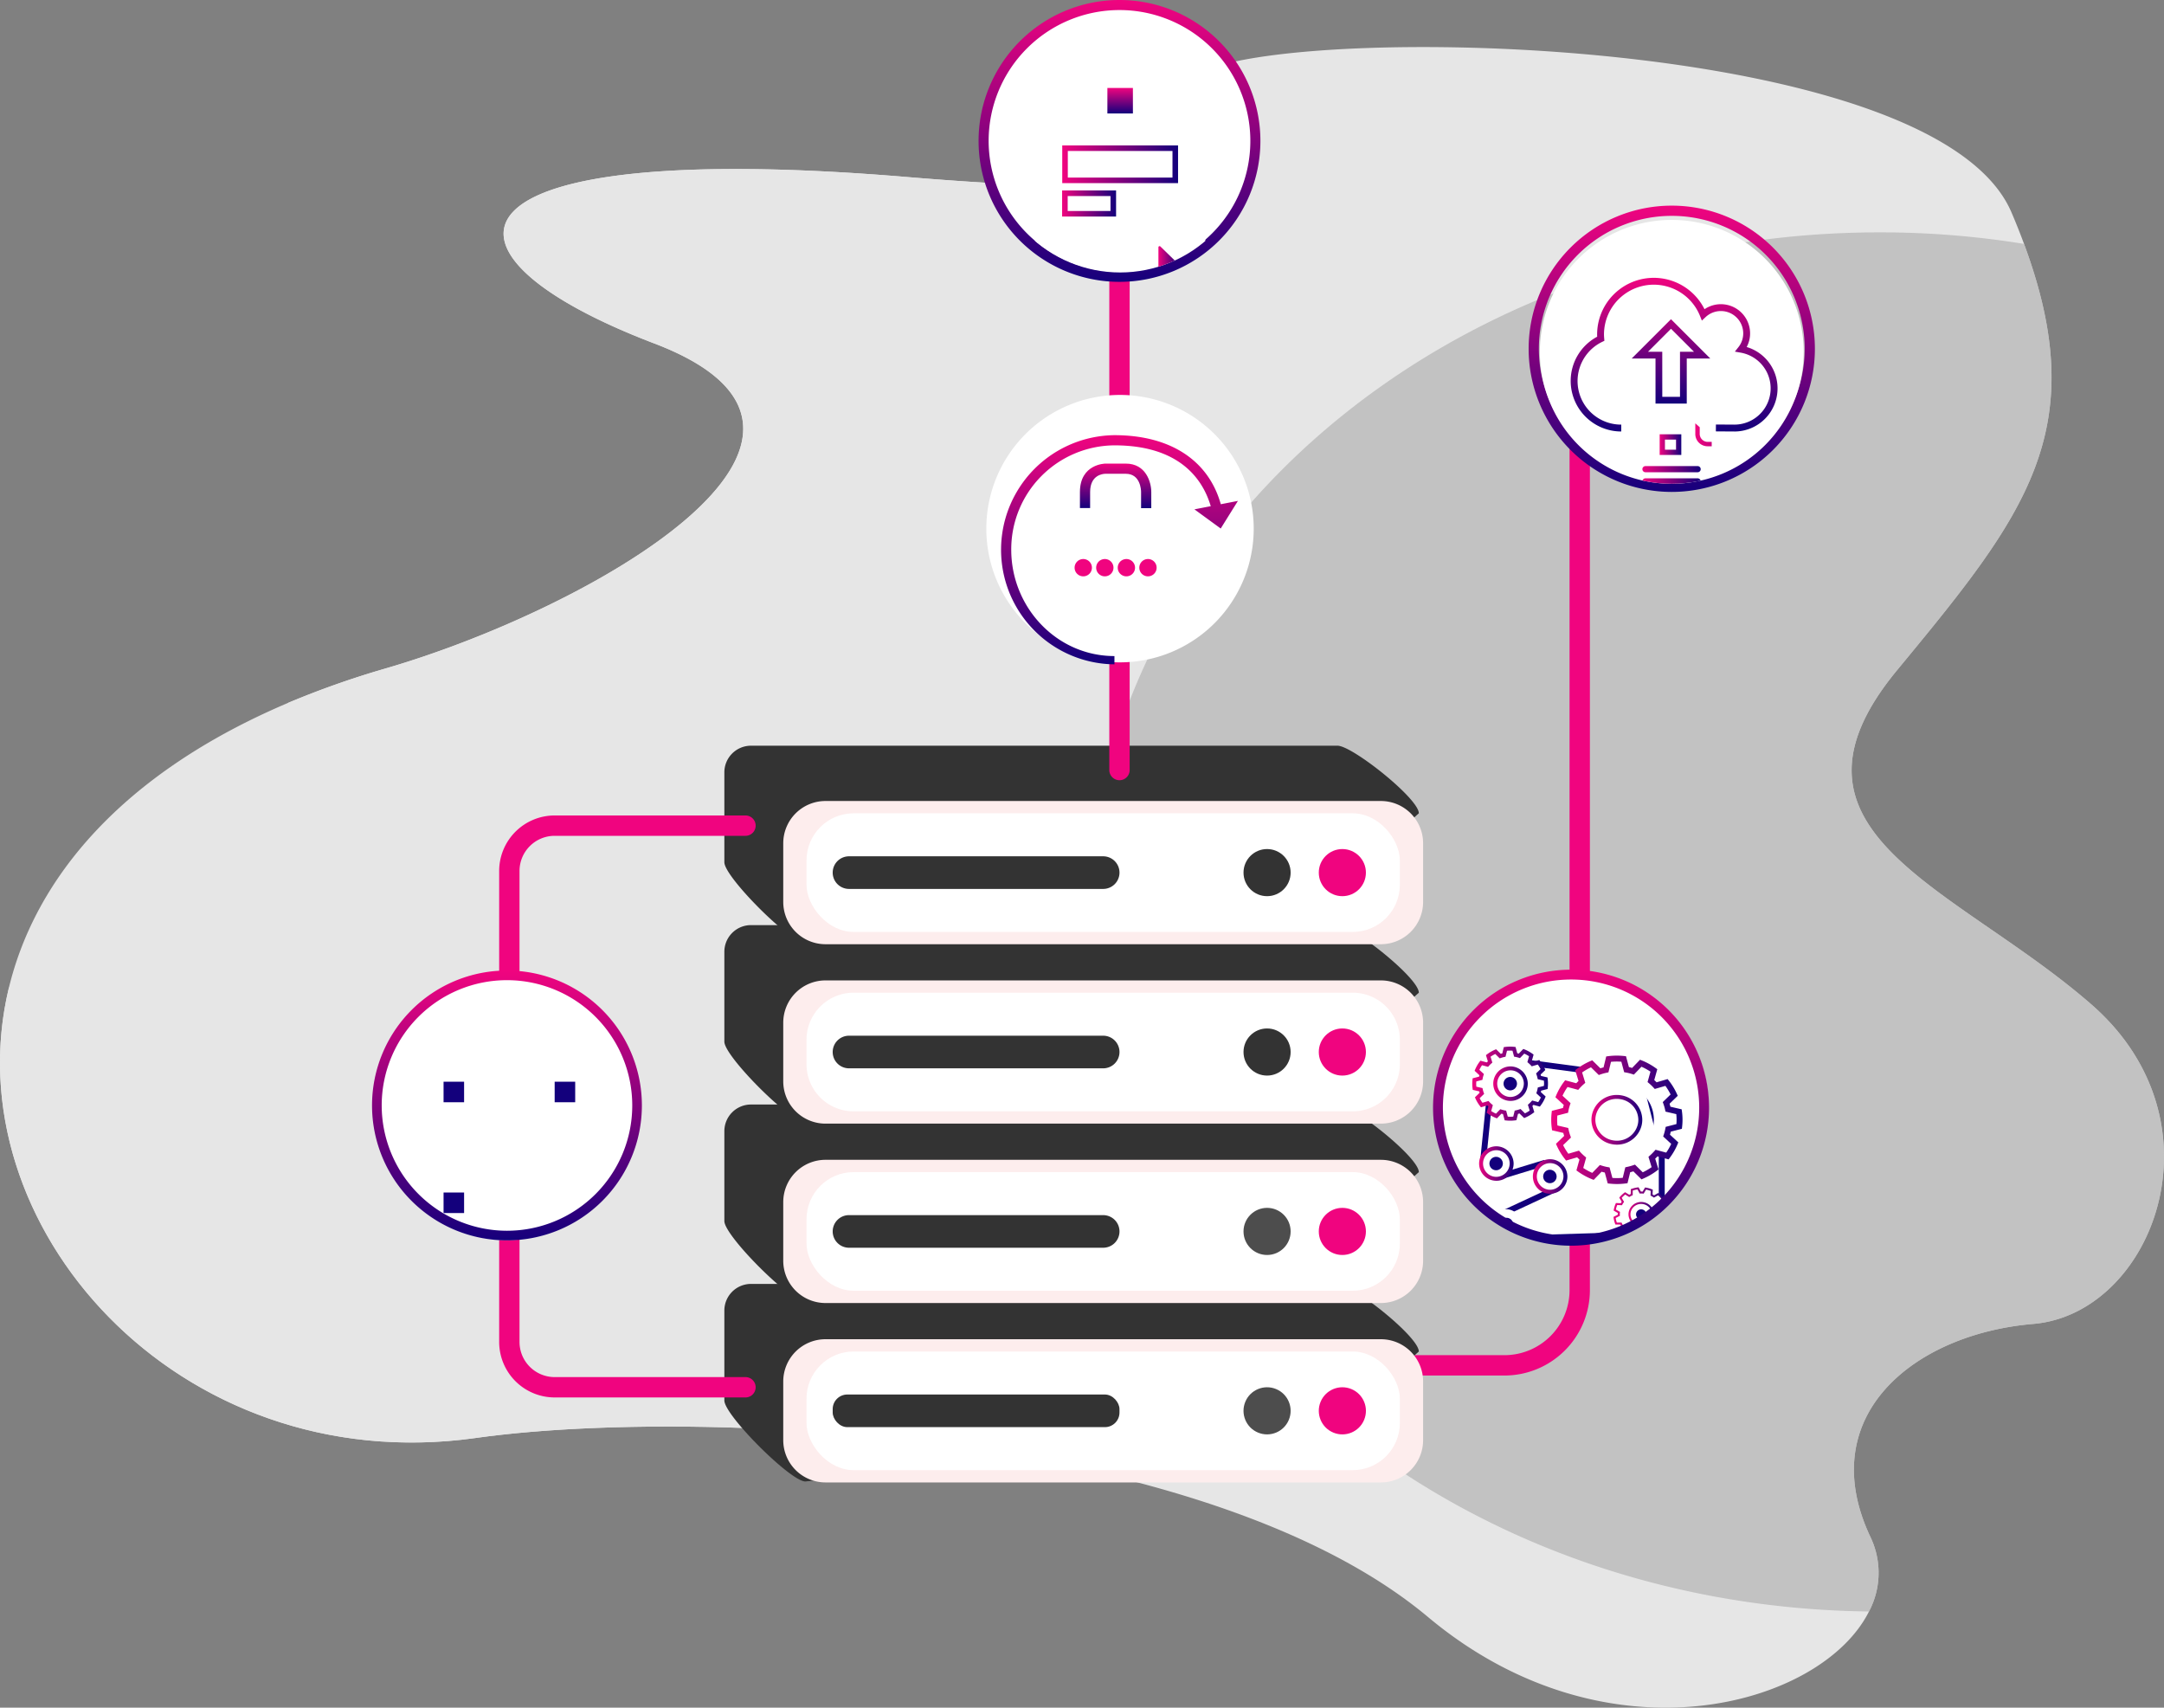 <svg xmlns="http://www.w3.org/2000/svg" xmlns:xlink="http://www.w3.org/1999/xlink" width="724.962" height="572.023" viewBox="0 0 724.962 572.023">
  <rect x="0" y="0" width="724.962" height="572.023" fill="#808080" stroke="none"/>
  <defs>
    <clipPath id="clip-path">
      <rect id="Rectangle_2042" data-name="Rectangle 2042" width="92.135" height="92.135" fill="none"/>
    </clipPath>
    <linearGradient id="linear-gradient" x1="0.5" x2="0.5" y2="1.011" gradientUnits="objectBoundingBox">
      <stop offset="0" stop-color="#f0047f"/>
      <stop offset="1" stop-color="#13007c"/>
    </linearGradient>
    <clipPath id="clip-path-2">
      <rect id="Rectangle_2043" data-name="Rectangle 2043" width="92.235" height="92.235" fill="none"/>
    </clipPath>
    <clipPath id="clip-path-3">
      <path id="Path_13630" data-name="Path 13630" d="M671.3,492.4a44.879,44.879,0,1,0,44.879-44.88A44.879,44.879,0,0,0,671.3,492.4" transform="translate(-671.3 -447.516)" fill="none"/>
    </clipPath>
    <linearGradient id="linear-gradient-2" x1="0.5" y1="0" x2="0.5" y2="1" xlink:href="#linear-gradient"/>
    <clipPath id="clip-path-4">
      <path id="Path_13632" data-name="Path 13632" d="M702.138,508.447s-3.114,0-3.114,2.755V527.9a44.462,44.462,0,0,0,27.283.17V514.722l-7.107-6.275Z" transform="translate(-699.024 -508.447)" fill="none"/>
    </clipPath>
    <linearGradient id="linear-gradient-3" x1="0" y1="0.5" x2="1" y2="0.5" xlink:href="#linear-gradient"/>
    <clipPath id="clip-path-5">
      <path id="Path_13638" data-name="Path 13638" d="M671.905,492.93a44.2,44.2,0,1,0,44.2-44.2,44.2,44.2,0,0,0-44.2,44.2" transform="translate(-671.905 -448.725)" fill="none"/>
    </clipPath>
    <linearGradient id="linear-gradient-5" x1="0" y1="0.5" x2="1" y2="0.5" xlink:href="#linear-gradient"/>
    <linearGradient id="linear-gradient-6" x1="0" y1="0.5" x2="1" y2="0.5" xlink:href="#linear-gradient"/>
    <linearGradient id="linear-gradient-7" x1="0" y1="0.5" x2="1" y2="0.5" xlink:href="#linear-gradient"/>
    <clipPath id="clip-path-6">
      <path id="Path_13670" data-name="Path 13670" d="M641.664,719.569a44.581,44.581,0,1,0,44.581-44.58,44.582,44.582,0,0,0-44.581,44.58" transform="translate(-641.664 -674.989)" fill="none"/>
    </clipPath>
    <linearGradient id="linear-gradient-9" x1="-0.028" y1="0.498" x2="0.585" y2="0.498" xlink:href="#linear-gradient"/>
    <linearGradient id="linear-gradient-10" x1="-0.037" y1="0.414" x2="1.088" y2="0.414" xlink:href="#linear-gradient"/>
    <linearGradient id="linear-gradient-11" x1="-0.021" y1="0.5" x2="1.019" y2="0.5" xlink:href="#linear-gradient"/>
    <linearGradient id="linear-gradient-12" x1="-0.019" y1="0.5" x2="1.019" y2="0.5" xlink:href="#linear-gradient"/>
    <linearGradient id="linear-gradient-13" x1="-0.008" y1="0.5" x2="1.007" y2="0.5" xlink:href="#linear-gradient"/>
    <linearGradient id="linear-gradient-15" x1="-0.028" y1="0.5" x2="1.028" y2="0.5" xlink:href="#linear-gradient"/>
    <linearGradient id="linear-gradient-16" x1="-0.028" y1="0.5" x2="1.028" y2="0.5" xlink:href="#linear-gradient"/>
    <linearGradient id="linear-gradient-18" x1="-0.006" y1="0.5" x2="1.007" y2="0.5" xlink:href="#linear-gradient"/>
    <linearGradient id="linear-gradient-19" x1="-0.028" y1="0.5" x2="1.028" y2="0.5" xlink:href="#linear-gradient"/>
    <linearGradient id="linear-gradient-20" x1="-0.004" y1="0.487" x2="0.997" y2="0.487" xlink:href="#linear-gradient"/>
    <linearGradient id="linear-gradient-21" x1="-0.018" y1="0.5" x2="1.018" y2="0.5" xlink:href="#linear-gradient"/>
    <linearGradient id="linear-gradient-22" x1="-0.041" y1="0.497" x2="1.042" y2="0.497" xlink:href="#linear-gradient"/>
    <linearGradient id="linear-gradient-23" x1="-0.039" y1="0.5" x2="1.039" y2="0.5" xlink:href="#linear-gradient"/>
    <clipPath id="clip-path-8">
      <path id="Path_13674" data-name="Path 13674" d="M323.923,718.5a43.436,43.436,0,1,0,43.437-43.438A43.437,43.437,0,0,0,323.923,718.5" transform="translate(-323.923 -675.057)" fill="none"/>
    </clipPath>
    <linearGradient id="linear-gradient-26" x1="0.5" y1="0" x2="0.5" y2="1.011" xlink:href="#linear-gradient"/>
    <clipPath id="clip-path-10">
      <rect id="Rectangle_2049" data-name="Rectangle 2049" width="99.473" height="99.473" fill="none"/>
    </clipPath>
    <clipPath id="clip-path-12">
      <path id="Path_13693" data-name="Path 13693" d="M506.8,429.828a43.878,43.878,0,1,0,43.878-43.88,43.879,43.879,0,0,0-43.878,43.88" transform="translate(-506.802 -385.948)" fill="none"/>
    </clipPath>
    <linearGradient id="linear-gradient-38" x1="0" y1="0.5" x2="1" y2="0.5" xlink:href="#linear-gradient"/>
  </defs>
  <g id="Group_6827" data-name="Group 6827" transform="translate(-210.215 -382.803)">
    <g id="Group_6765" data-name="Group 6765" transform="translate(210.215 398.57)">
      <g id="Group_6764" data-name="Group 6764">
        <path id="Path_13609" data-name="Path 13609" d="M845.8,605.592c42.722-51.732,65.668-80.159,42.492-142.74-1.268-3.416-2.653-6.932-4.209-10.548-29.923-70.064-318.545-63.133-270.692-36.514,33.094,18.383,17.873,26.921-25.714,27.776-19.43.451-44.568-.7-73.511-3.114-157.63-13.21-165.586,24.911-84.753,55.75,80.833,30.788-21.1,88.748-89.769,108.788a298.022,298.022,0,0,0-33.036,11.653c-55.753,23.706-84.58,58.864-93.4,95.328-19.2,79.356,56.5,164.84,156.3,150.877,45.72-6.429,128.283-5.876,202.311,10.2,45.779,10,88.328,25.917,116.868,49.825,59.9,50.074,131.742,29.934,147.655-1.91a27.685,27.685,0,0,0,.461-25.011c-19.142-40.582,14.644-67.956,54.6-71.321,39.956-3.415,64.862-67.5,19.372-107.081C865.288,677.917,800.772,660.087,845.8,605.592Z" transform="translate(-210.215 -396.915)" fill="#e6e6e6"/>
        <path id="Path_13610" data-name="Path 13610" d="M807.528,599.074c42.722-51.732,65.668-80.159,42.492-142.74a299.756,299.756,0,0,0-48.373-3.867c-146.444,0-265.214,103.414-265.214,231.037,0,126.518,116.867,229.279,261.64,230.936a27.685,27.685,0,0,0,.462-25.011c-19.142-40.582,14.644-67.956,54.6-71.321,39.956-3.415,64.862-67.5,19.372-107.081C827.015,671.4,762.5,653.57,807.528,599.074Z" transform="translate(-171.943 -390.397)" fill="#b3b3b3" opacity="0.7" style="mix-blend-mode: overlay;isolation: isolate"/>
        <path id="Path_13611" data-name="Path 13611" d="M571.88,838.812c0-107.734-100.263-195.076-223.933-195.076-50.621,0-97.265,14.615-134.741,39.276-19.2,79.356,56.5,164.84,156.3,150.877,45.72-6.429,128.283-5.876,202.311,10.2C571.88,842.327,571.88,840.569,571.88,838.812Z" transform="translate(-210.215 -367.957)" fill="#e6e6e6"/>
        <path id="Path_13612" data-name="Path 13612" d="M603.27,518.18c0-28.93-9.4-56-25.714-78.9-19.43.451-44.568-.7-73.511-3.114-157.63-13.21-165.586,24.911-84.753,55.75,80.833,30.788-21.1,88.748-89.769,108.788a298.049,298.049,0,0,0-33.036,11.653c31.595,34.2,80.025,56.052,134.336,56.052C526.07,668.4,603.27,601.152,603.27,518.18Z" transform="translate(-200.094 -392.626)" fill="#e6e6e6"/>
      </g>
    </g>
    <g id="Group_6826" data-name="Group 6826" transform="translate(333.911 382.803)">
      <g id="Group_6766" data-name="Group 6766" transform="translate(322.592 110.014)">
        <path id="Path_13613" data-name="Path 13613" d="M613.05,832.02h54.328a28.644,28.644,0,0,0,28.608-28.609V509.873a21.816,21.816,0,0,1,21.795-21.79h39.444a3.409,3.409,0,1,0,0-6.818H717.78a28.642,28.642,0,0,0-28.611,28.608V803.411A21.814,21.814,0,0,1,667.378,825.2H613.05a3.409,3.409,0,1,0,0,6.818Z" transform="translate(-609.641 -481.265)" fill="#f0047f"/>
      </g>
      <g id="Group_6767" data-name="Group 6767" transform="translate(118.97 430.082)">
        <path id="Path_13614" data-name="Path 13614" d="M454.532,833.9l178.294-18.2a8.932,8.932,0,0,0,8.932-8.932l18.3-16.4c0-4.933-22.3-22.643-27.236-22.643H436.332a8.932,8.932,0,0,0-8.932,8.932v30.112C427.4,811.7,449.6,833.9,454.532,833.9Z" transform="translate(-427.4 -767.725)" fill="#333"/>
        <path id="Rectangle_2033" data-name="Rectangle 2033" d="M14.157,0H200.2a14.158,14.158,0,0,1,14.158,14.158v19.66A14.158,14.158,0,0,1,200.2,47.975H14.157A14.157,14.157,0,0,1,0,33.817V14.157A14.157,14.157,0,0,1,14.157,0Z" transform="translate(234.089 66.499) rotate(-180)" fill="#fdeded"/>
        <rect id="Rectangle_2034" data-name="Rectangle 2034" width="198.768" height="39.739" rx="15.785" transform="translate(226.294 62.381) rotate(-180)" fill="#fff"/>
        <circle id="Ellipse_414" data-name="Ellipse 414" cx="7.893" cy="7.893" r="7.893" transform="matrix(0.383, -0.924, 0.924, 0.383, 196.722, 46.783)" fill="#f0047f"/>
        <circle id="Ellipse_415" data-name="Ellipse 415" cx="7.893" cy="7.893" r="7.893" transform="translate(171.503 46.783) rotate(-67.5)" fill="#4d4d4d"/>
        <rect id="Rectangle_2035" data-name="Rectangle 2035" width="96.079" height="10.927" rx="4.89" transform="translate(132.374 47.975) rotate(180)" fill="#333"/>
      </g>
      <g id="Group_6768" data-name="Group 6768" transform="translate(118.97 369.986)">
        <path id="Path_13615" data-name="Path 13615" d="M454.532,780.114l178.294-18.2a8.932,8.932,0,0,0,8.932-8.932l18.3-16.4c0-4.933-22.3-22.643-27.236-22.643H436.332a8.932,8.932,0,0,0-8.932,8.932v30.112C427.4,757.916,449.6,780.114,454.532,780.114Z" transform="translate(-427.4 -713.939)" fill="#333"/>
        <path id="Rectangle_2036" data-name="Rectangle 2036" d="M14.158,0H200.2a14.158,14.158,0,0,1,14.158,14.158v19.66A14.157,14.157,0,0,1,200.2,47.975H14.157A14.157,14.157,0,0,1,0,33.817V14.158A14.158,14.158,0,0,1,14.158,0Z" transform="translate(234.089 66.499) rotate(-180)" fill="#fdeded"/>
        <rect id="Rectangle_2037" data-name="Rectangle 2037" width="198.768" height="39.739" rx="15.785" transform="translate(226.294 62.381) rotate(-180)" fill="#fff"/>
        <circle id="Ellipse_416" data-name="Ellipse 416" cx="7.893" cy="7.893" r="7.893" transform="translate(199.141 34.619)" fill="#f0047f"/>
        <circle id="Ellipse_417" data-name="Ellipse 417" cx="7.893" cy="7.893" r="7.893" transform="translate(173.923 34.619)" fill="#4d4d4d"/>
        <path id="Path_13616" data-name="Path 13616" d="M465.348,758.025H550.5a5.464,5.464,0,0,0,5.464-5.464h0A5.463,5.463,0,0,0,550.5,747.1H465.348a5.463,5.463,0,0,0-5.464,5.464h0A5.464,5.464,0,0,0,465.348,758.025Z" transform="translate(-423.589 -710.049)" fill="#333"/>
      </g>
      <g id="Group_6769" data-name="Group 6769" transform="translate(118.97 309.89)">
        <path id="Path_13617" data-name="Path 13617" d="M454.532,726.328l178.294-18.2a8.932,8.932,0,0,0,8.932-8.932l18.3-16.4c0-4.933-22.3-22.643-27.236-22.643H436.332a8.932,8.932,0,0,0-8.932,8.932V699.2C427.4,704.13,449.6,726.328,454.532,726.328Z" transform="translate(-427.4 -660.153)" fill="#333"/>
        <path id="Rectangle_2038" data-name="Rectangle 2038" d="M14.157,0H200.2a14.158,14.158,0,0,1,14.158,14.158v19.66A14.158,14.158,0,0,1,200.2,47.975H14.157A14.157,14.157,0,0,1,0,33.817V14.157A14.157,14.157,0,0,1,14.157,0Z" transform="translate(234.089 66.499) rotate(-180)" fill="#fdeded"/>
        <path id="Rectangle_2039" data-name="Rectangle 2039" d="M15.785,0h167.2a15.785,15.785,0,0,1,15.785,15.785v8.17a15.784,15.784,0,0,1-15.784,15.784H15.785A15.785,15.785,0,0,1,0,23.954v-8.17A15.785,15.785,0,0,1,15.785,0Z" transform="translate(226.294 62.381) rotate(-180)" fill="#fff"/>
        <circle id="Ellipse_418" data-name="Ellipse 418" cx="7.893" cy="7.893" r="7.893" transform="translate(199.141 34.619)" fill="#f0047f"/>
        <circle id="Ellipse_419" data-name="Ellipse 419" cx="7.893" cy="7.893" r="7.893" transform="translate(173.923 34.619)" fill="#333"/>
        <path id="Path_13618" data-name="Path 13618" d="M465.348,704.238H550.5a5.464,5.464,0,0,0,5.464-5.464h0a5.463,5.463,0,0,0-5.464-5.464H465.348a5.463,5.463,0,0,0-5.464,5.464h0A5.464,5.464,0,0,0,465.348,704.238Z" transform="translate(-423.589 -656.263)" fill="#333"/>
      </g>
      <g id="Group_6770" data-name="Group 6770" transform="translate(118.97 249.793)">
        <path id="Path_13619" data-name="Path 13619" d="M454.532,672.542l178.294-18.2a8.932,8.932,0,0,0,8.932-8.932l18.3-16.4c0-4.933-22.3-22.643-27.236-22.643H436.332A8.932,8.932,0,0,0,427.4,615.3v30.112C427.4,650.344,449.6,672.542,454.532,672.542Z" transform="translate(-427.4 -606.367)" fill="#333"/>
        <path id="Rectangle_2040" data-name="Rectangle 2040" d="M14.158,0H200.2a14.158,14.158,0,0,1,14.158,14.158v19.66A14.157,14.157,0,0,1,200.2,47.975H14.157A14.157,14.157,0,0,1,0,33.817V14.158A14.158,14.158,0,0,1,14.158,0Z" transform="translate(234.089 66.499) rotate(-180)" fill="#fdeded"/>
        <rect id="Rectangle_2041" data-name="Rectangle 2041" width="198.768" height="39.739" rx="15.785" transform="translate(226.294 62.381) rotate(-180)" fill="#fff"/>
        <circle id="Ellipse_420" data-name="Ellipse 420" cx="7.893" cy="7.893" r="7.893" transform="translate(199.141 34.619)" fill="#f0047f"/>
        <circle id="Ellipse_421" data-name="Ellipse 421" cx="7.893" cy="7.893" r="7.893" transform="translate(173.923 34.619)" fill="#333"/>
        <path id="Path_13620" data-name="Path 13620" d="M465.348,650.452H550.5a5.464,5.464,0,0,0,5.464-5.464h0a5.463,5.463,0,0,0-5.464-5.464H465.348a5.463,5.463,0,0,0-5.464,5.464h0A5.464,5.464,0,0,0,465.348,650.452Z" transform="translate(-423.589 -602.477)" fill="#333"/>
      </g>
      <g id="Group_6771" data-name="Group 6771" transform="translate(43.531 273.165)">
        <path id="Path_13621" data-name="Path 13621" d="M378.465,822.231H442.4a3.408,3.408,0,1,0,0-6.817H378.465A11.781,11.781,0,0,1,366.7,803.65V645.867A11.78,11.78,0,0,1,378.465,634.1H442.4a3.409,3.409,0,0,0,0-6.818H378.465a18.6,18.6,0,0,0-18.582,18.582V803.65A18.6,18.6,0,0,0,378.465,822.231Z" transform="translate(-359.883 -627.285)" fill="#f0047f"/>
      </g>
      <g id="Group_6772" data-name="Group 6772" transform="translate(247.934 9.499)">
        <path id="Path_13622" data-name="Path 13622" d="M546.232,643.161a3.407,3.407,0,0,0,3.409-3.409V394.714a3.409,3.409,0,1,0-6.818,0V639.752A3.408,3.408,0,0,0,546.232,643.161Z" transform="translate(-542.823 -391.305)" fill="#f0047f"/>
      </g>
      <g id="Group_6774" data-name="Group 6774" transform="translate(357.853 324.571)">
        <g id="Group_6773" data-name="Group 6773" clip-path="url(#clip-path)">
          <path id="Path_13623" data-name="Path 13623" d="M687.133,764.016a44.789,44.789,0,1,0-44.789-44.79,44.789,44.789,0,0,0,44.789,44.79" transform="translate(-641.066 -673.159)" fill="#fff"/>
        </g>
      </g>
      <g id="Group_6775" data-name="Group 6775" transform="translate(449.439 110.014)">
        <path id="Path_13624" data-name="Path 13624" d="M751.777,509.876a28.642,28.642,0,0,0-28.608-28.611" transform="translate(-723.169 -481.265)" fill="#f0047f"/>
        <path id="Path_13625" data-name="Path 13625" d="M745.722,596.225" transform="translate(-720.523 -467.778)" fill="#f0047f"/>
        <path id="Path_13626" data-name="Path 13626" d="M723.169,487.367A21.816,21.816,0,0,1,744.96,509.16" transform="translate(-723.169 -480.549)" fill="#f0047f"/>
      </g>
      <g id="Group_6792" data-name="Group 6792" transform="translate(388.415 68.883)">
        <g id="Group_6776" data-name="Group 6776">
          <path id="Path_13627" data-name="Path 13627" d="M716.5,538.639v-1.712A44.526,44.526,0,1,0,671.977,492.4,44.584,44.584,0,0,0,716.5,536.927v3.424A47.949,47.949,0,1,1,764.45,492.4a47.95,47.95,0,0,1-47.948,47.95Z" transform="translate(-668.553 -444.453)" fill="url(#linear-gradient)"/>
        </g>
        <g id="Group_6778" data-name="Group 6778" transform="translate(1.831 2.86)">
          <g id="Group_6777" data-name="Group 6777" clip-path="url(#clip-path-2)">
            <path id="Path_13628" data-name="Path 13628" d="M716.108,537.132a44.2,44.2,0,1,0-44.2-44.2,44.2,44.2,0,0,0,44.2,44.2" transform="translate(-669.99 -446.812)" fill="#fff"/>
          </g>
        </g>
        <g id="Group_6781" data-name="Group 6781" transform="translate(3.069 3.422)">
          <g id="Group_6780" data-name="Group 6780" clip-path="url(#clip-path-3)">
            <g id="Group_6779" data-name="Group 6779" transform="translate(11.011 20.758)">
              <path id="Path_13629" data-name="Path 13629" d="M735.959,517.569v-1.15l-.008,1.15-6.154-.04.016-2.3,6.149.04a12.148,12.148,0,0,0,2.1-24.12l-1.9-.33,1.2-1.516a7.376,7.376,0,0,0,1.6-4.609,7.486,7.486,0,0,0-12.625-5.427l-1.228,1.155-.628-1.564a16.684,16.684,0,0,0-32.165,6.177c0,.43.028.858.07,1.368l.065.787-.711.343a14.586,14.586,0,0,0,6.363,27.736v2.3a16.941,16.941,0,0,1-16.941-16.9,16.764,16.764,0,0,1,8.876-14.847c-.015-.257-.022-.52-.022-.784a18.986,18.986,0,0,1,35.976-8.429,9.786,9.786,0,0,1,15.27,8.088,9.636,9.636,0,0,1-1.142,4.577,14.448,14.448,0,0,1-4.154,28.3Z" transform="translate(-681.155 -466.094)" fill="url(#linear-gradient-2)"/>
            </g>
          </g>
        </g>
        <g id="Group_6784" data-name="Group 6784" transform="translate(34.046 71.502)">
          <g id="Group_6783" data-name="Group 6783" clip-path="url(#clip-path-4)">
            <g id="Group_6782" data-name="Group 6782" transform="translate(21.788 -33.16)">
              <path id="Path_13631" data-name="Path 13631" d="M746.694,521.032h-23.9a4.118,4.118,0,0,1-4.27-4.271V483.039a4.117,4.117,0,0,1,4.27-4.27h23.9a4.117,4.117,0,0,1,4.27,4.27V516.76A4.118,4.118,0,0,1,746.694,521.032ZM722.8,480.24a2.7,2.7,0,0,0-2.8,2.8V516.76a2.694,2.694,0,0,0,2.8,2.8h23.9a2.694,2.694,0,0,0,2.8-2.8V483.039a2.694,2.694,0,0,0-2.8-2.8Z" transform="translate(-718.524 -478.769)" fill="url(#linear-gradient-3)"/>
            </g>
          </g>
        </g>
        <g id="Group_6791" data-name="Group 6791" transform="translate(3.745 4.773)">
          <g id="Group_6790" data-name="Group 6790" clip-path="url(#clip-path-5)">
            <g id="Group_6785" data-name="Group 6785" transform="translate(29.274 65.702)">
              <path id="Path_13633" data-name="Path 13633" d="M723.3,541.386H702.246a3.84,3.84,0,0,1-4.141-3.783V511.311a3.884,3.884,0,0,1,4.141-3.783H719.7l7.746,6.839V537.6A3.884,3.884,0,0,1,723.3,541.386Zm-21.05-31.8c-.355,0-2.092.111-2.092,1.73V537.6c.009.4.189,1.73,2.087,1.73H723.3c.343,0,2.087-.106,2.087-1.73v-22.31l-6.469-5.712Z" transform="translate(-698.105 -507.528)" fill="url(#linear-gradient-2)"/>
            </g>
            <g id="Group_6786" data-name="Group 6786" transform="translate(40.148 71.824)">
              <path id="Path_13634" data-name="Path 13634" d="M715.087,519.925h-7.25v-6.918h7.25Zm-5.483-1.768h3.715v-3.383H709.6Z" transform="translate(-707.837 -513.007)" fill="url(#linear-gradient-5)"/>
            </g>
            <g id="Group_6787" data-name="Group 6787" transform="translate(34.392 82.473)">
              <path id="Path_13635" data-name="Path 13635" d="M721.126,524.6H703.717a1.031,1.031,0,1,1,0-2.061h17.409a1.031,1.031,0,1,1,0,2.061Z" transform="translate(-702.686 -522.538)" fill="url(#linear-gradient-6)"/>
            </g>
            <g id="Group_6788" data-name="Group 6788" transform="translate(34.392 86.571)">
              <path id="Path_13636" data-name="Path 13636" d="M721.126,528.267H703.717a1.031,1.031,0,1,1,0-2.061h17.409a1.031,1.031,0,1,1,0,2.061Z" transform="translate(-702.686 -526.206)" fill="url(#linear-gradient-7)"/>
            </g>
            <g id="Group_6789" data-name="Group 6789" transform="translate(30.775 33.271)">
              <path id="Path_13637" data-name="Path 13637" d="M717.9,506.775H707.431V491.67h-7.982L712.616,478.5l13.167,13.168H717.9Zm-8.2-2.267h5.935v-15.1l4.682-.006-7.7-7.7-7.7,7.7,4.777.006Z" transform="translate(-699.449 -478.502)" fill="url(#linear-gradient-2)"/>
            </g>
          </g>
        </g>
      </g>
      <g id="Group_6800" data-name="Group 6800" transform="translate(356.392 324.816)">
        <g id="Group_6798" data-name="Group 6798" transform="translate(1.98 1.65)">
          <g id="Group_6797" data-name="Group 6797" clip-path="url(#clip-path-6)">
            <path id="Path_13639" data-name="Path 13639" d="M710.629,708.349l-23.443-5.566-16.33-2.148L670.6,702.6l16.18,2.123L709.007,710l4.867,19.027v28.909l-49.033,1.492-1.136-7.281,16.443-7.667-4.723-10.4-14.934,4.558-4.519-3.78,2.182-21.624-1.97-.2L653.9,735.7l6.148,5.141,14.3-4.363,3.194,7.034-16.016,7.468,1.635,10.48,52.7-1.6V728.9Z" transform="translate(-640.229 -671.98)" fill="#13007c"/>
            <path id="Path_13640" data-name="Path 13640" d="M697.531,711.85a7.858,7.858,0,0,0-9.372,5.815,7.664,7.664,0,0,0,5.962,9.143,7.857,7.857,0,0,0,9.371-5.816,7.659,7.659,0,0,0-5.961-9.142" transform="translate(-636.231 -670.686)" fill="#fff"/>
            <g id="Group_6793" data-name="Group 6793" transform="translate(51.078 40.317)">
              <path id="Path_13641" data-name="Path 13641" d="M702.438,720.143h0Z" transform="translate(-685.612 -710.009)" fill="url(#linear-gradient-9)"/>
              <path id="Path_13642" data-name="Path 13642" d="M693.35,725.795h0Z" transform="translate(-686.679 -709.346)" fill="url(#linear-gradient-10)"/>
              <path id="Path_13643" data-name="Path 13643" d="M696.652,711.252h0l.011,0Z" transform="translate(-686.291 -711.052)" fill="url(#linear-gradient-11)"/>
              <path id="Path_13644" data-name="Path 13644" d="M697.74,711.273h0a8.774,8.774,0,0,0-1.854-.2,8.479,8.479,0,0,0-8.3,6.513h0a8.172,8.172,0,0,0-.206,1.816,8.372,8.372,0,0,0,6.672,8.121,8.771,8.771,0,0,0,1.854.2,8.479,8.479,0,0,0,8.3-6.515,8.2,8.2,0,0,0,.206-1.819A8.368,8.368,0,0,0,697.74,711.273Zm5.178,9.64h0A7.158,7.158,0,0,1,695.9,726.4a7.4,7.4,0,0,1-1.574-.17h0a7.053,7.053,0,0,1-5.631-6.83,6.791,6.791,0,0,1,.173-1.522,7.159,7.159,0,0,1,7.015-5.486,7.394,7.394,0,0,1,1.573.17l-.01,0,.01,0a7.049,7.049,0,0,1,5.631,6.825A6.831,6.831,0,0,1,702.918,720.913Z" transform="translate(-687.379 -711.073)" fill="url(#linear-gradient-12)"/>
            </g>
            <path id="Path_13645" data-name="Path 13645" d="M693.468,732.249a12.1,12.1,0,0,1-8.1-15.224,12.491,12.491,0,0,1,15.583-7.917,12.1,12.1,0,0,1,8.1,15.224,12.491,12.491,0,0,1-15.581,7.917m20.679.552a20.074,20.074,0,0,0,2.466-4.3l-2.75-2.537c.17-.514.318-1.037.439-1.572.045-.183.077-.368.114-.553l3.663-.943a19.782,19.782,0,0,0-.051-4.921l-3.689-.858a16.281,16.281,0,0,0-.606-2.113l2.686-2.6a20.683,20.683,0,0,0-2.568-4.236l-3.631,1.058a17.373,17.373,0,0,0-1.6-1.536l1-3.564a21.012,21.012,0,0,0-4.394-2.412l-2.6,2.688c-.524-.166-1.057-.309-1.607-.43-.191-.041-.38-.074-.568-.108l-.962-3.581a21.462,21.462,0,0,0-5.041.051l-.876,3.6a17.307,17.307,0,0,0-2.162.593l-2.665-2.627a21.118,21.118,0,0,0-4.334,2.514l1.085,3.545a17.053,17.053,0,0,0-1.574,1.564l-3.65-.974a20.194,20.194,0,0,0-2.465,4.3l2.751,2.537c-.17.514-.321,1.037-.442,1.571-.041.185-.076.368-.11.554l-3.666.942a20.067,20.067,0,0,0,.054,4.922l3.688.857a16.774,16.774,0,0,0,.607,2.113l-2.687,2.6a20.378,20.378,0,0,0,2.57,4.237l3.629-1.059a16.828,16.828,0,0,0,1.6,1.539l-1,3.565a20.911,20.911,0,0,0,4.393,2.408l2.6-2.686c.523.165,1.06.312,1.608.431.188.042.377.073.564.106l.962,3.583a21.458,21.458,0,0,0,5.041-.05l.878-3.6a18.587,18.587,0,0,0,2.163-.593l2.663,2.626a21.322,21.322,0,0,0,4.333-2.512l-1.082-3.545a18.44,18.44,0,0,0,1.574-1.568Z" transform="translate(-637.611 -672.036)" fill="#fff"/>
            <g id="Group_6794" data-name="Group 6794" transform="translate(37.606 27.133)">
              <path id="Path_13646" data-name="Path 13646" d="M719.112,717.947l-.093-.675-3.765-.876q-.127-.506-.287-1l2.744-2.657-.286-.635a21.679,21.679,0,0,0-2.692-4.439l-.413-.527-3.705,1.08q-.375-.382-.775-.745l1.017-3.64-.563-.4a21.969,21.969,0,0,0-4.6-2.526l-.619-.249-2.658,2.75c-.354-.1-.705-.206-1.071-.286l-.977-3.64-.676-.073a22.846,22.846,0,0,0-2.417-.128,22.259,22.259,0,0,0-2.857.183l-.674.088-.894,3.677q-.54.131-1.069.294l-2.718-2.679-.612.264a22.154,22.154,0,0,0-4.537,2.632l-.554.417,1.106,3.618q-.39.367-.761.758l-3.725-.994-.4.534a21.244,21.244,0,0,0-2.586,4.507l-.27.641,2.8,2.585c-.1.334-.191.67-.27,1.017l-3.726.956-.075.679a21.451,21.451,0,0,0-.132,2.371,20.741,20.741,0,0,0,.188,2.794l.093.676,3.764.875q.129.506.287,1l-2.743,2.655.284.635a21.443,21.443,0,0,0,2.695,4.442l.413.526,3.7-1.079c.251.256.509.5.777.745l-1.017,3.642.563.4a21.983,21.983,0,0,0,4.6,2.523l.617.248,2.65-2.735c.354.1.713.194,1.081.275l.978,3.64.675.072a22.754,22.754,0,0,0,2.426.13,22.116,22.116,0,0,0,2.848-.182l.674-.087.9-3.679q.538-.132,1.068-.294l2.717,2.68.613-.266a22.282,22.282,0,0,0,4.534-2.629l.555-.417-1.1-3.62q.39-.367.761-.759l3.078.822.645.173.4-.534a21.108,21.108,0,0,0,2.587-4.508l.268-.64-2.8-2.587c.1-.333.19-.67.268-1.013l3.726-.96.077-.677a20.962,20.962,0,0,0,.135-2.373A20.71,20.71,0,0,0,719.112,717.947Zm-25.824,20.506h.007Zm23.968-16.235-3.586.924-.122.61c-.039.2-.069.37-.105.513v.008l0,.008c-.113.5-.253.992-.413,1.478l-.2.606,2.69,2.485a18.981,18.981,0,0,1-1.678,2.921l-3.57-.954-.406.456a17.621,17.621,0,0,1-1.489,1.484l-.477.421,1.058,3.469a20.318,20.318,0,0,1-2.973,1.721l-2.608-2.572-.579.2a17.62,17.62,0,0,1-2.049.562l-.609.13-.859,3.526c-.637.061-1.277.1-1.925.1-.512,0-1.028-.026-1.545-.065l-.945-3.518-.62-.109c-.2-.034-.37-.063-.518-.1h-.007c-.515-.112-1.022-.25-1.522-.408l-.583-.184-2.55,2.632a19.949,19.949,0,0,1-3.013-1.648l.976-3.492-.489-.41a15.921,15.921,0,0,1-1.508-1.448l-.416-.455-3.559,1.038a19.457,19.457,0,0,1-1.751-2.88l2.63-2.546-.216-.6a15.761,15.761,0,0,1-.571-1.989l-.134-.611-3.609-.839c-.06-.613-.1-1.231-.1-1.856,0-.489.026-.983.064-1.477l3.6-.925.111-.628c.031-.18.064-.346.1-.508.114-.5.256-.991.417-1.479l.2-.606-2.693-2.484a19.2,19.2,0,0,1,1.678-2.921l3.577.954.406-.46a16.059,16.059,0,0,1,1.484-1.474l.482-.422-1.063-3.474a20.074,20.074,0,0,1,2.972-1.721l2.614,2.576.582-.2a16.28,16.28,0,0,1,2.038-.559l.613-.126.858-3.531c.639-.061,1.283-.1,1.933-.1.509,0,1.022.027,1.537.065l.942,3.512.617.113c.192.035.37.066.534.1h0c.52.114,1.022.249,1.518.407l.586.185L705.556,703a20.019,20.019,0,0,1,3.015,1.65l-.974,3.49.486.41A16.59,16.59,0,0,1,709.595,710l.417.451,3.556-1.036a19.644,19.644,0,0,1,1.75,2.88l-2.63,2.547.217.6a15.27,15.27,0,0,1,.57,1.984l.132.615,3.612.839a18.574,18.574,0,0,1,.1,1.856C717.321,721.231,717.3,721.724,717.256,722.218Z" transform="translate(-675.321 -699.273)" fill="url(#linear-gradient-13)"/>
              <path id="Path_13647" data-name="Path 13647" d="M700.442,707.385a13.635,13.635,0,0,0-4.025-.608,13.4,13.4,0,0,0-12.792,9.167,12.836,12.836,0,0,0-.626,3.951,13.177,13.177,0,0,0,9.38,12.524,13.614,13.614,0,0,0,4.022.608,13.4,13.4,0,0,0,12.792-9.167,12.831,12.831,0,0,0,.626-3.951A13.178,13.178,0,0,0,700.442,707.385Zm6.868,15.866a11.426,11.426,0,0,1-10.908,7.8,11.678,11.678,0,0,1-3.439-.52l-.292.945.292-.945a11.2,11.2,0,0,1-7.983-10.632,10.87,10.87,0,0,1,.53-3.342,11.426,11.426,0,0,1,10.908-7.8,11.663,11.663,0,0,1,3.441.521,11.2,11.2,0,0,1,7.981,10.631A10.871,10.871,0,0,1,707.31,723.251Z" transform="translate(-674.42 -698.393)" fill="url(#linear-gradient-13)"/>
            </g>
            <path id="Path_13648" data-name="Path 13648" d="M659.307,737.291a5.121,5.121,0,1,0-5.254-5.12,5.188,5.188,0,0,0,5.254,5.12" transform="translate(-640.211 -668.881)" fill="#fff"/>
            <path id="Path_13649" data-name="Path 13649" d="M659.376,726.462a5.78,5.78,0,1,0,5.914,5.779A5.852,5.852,0,0,0,659.376,726.462Zm0,10.238a4.461,4.461,0,1,1,4.594-4.459A4.532,4.532,0,0,1,659.376,736.7Z" transform="translate(-640.28 -668.95)" fill="url(#linear-gradient-15)"/>
            <path id="Path_13650" data-name="Path 13650" d="M659,729.623a2.248,2.248,0,1,0,2.3,2.248A2.273,2.273,0,0,0,659,729.623Z" transform="translate(-639.9 -668.579)" fill="#13007c"/>
            <path id="Path_13651" data-name="Path 13651" d="M675.431,741.165a5.121,5.121,0,1,0-5.255-5.12,5.188,5.188,0,0,0,5.255,5.12" transform="translate(-638.319 -668.426)" fill="#fff"/>
            <path id="Path_13652" data-name="Path 13652" d="M675.5,730.336a5.781,5.781,0,1,0,5.914,5.779A5.854,5.854,0,0,0,675.5,730.336Zm0,10.239a4.461,4.461,0,1,1,4.593-4.46A4.534,4.534,0,0,1,675.5,740.575Z" transform="translate(-638.388 -668.496)" fill="url(#linear-gradient-16)"/>
            <path id="Path_13653" data-name="Path 13653" d="M675.12,733.5a2.249,2.249,0,1,0,2.3,2.248A2.273,2.273,0,0,0,675.12,733.5Z" transform="translate(-638.008 -668.125)" fill="#13007c"/>
            <path id="Path_13654" data-name="Path 13654" d="M662.435,755.564a5.121,5.121,0,1,0-5.255-5.12,5.188,5.188,0,0,0,5.255,5.12" transform="translate(-639.844 -666.737)" fill="#fff"/>
            <path id="Path_13655" data-name="Path 13655" d="M662.5,744.735a5.781,5.781,0,1,0,5.914,5.779A5.854,5.854,0,0,0,662.5,744.735Zm0,10.239a4.462,4.462,0,1,1,4.593-4.46A4.533,4.533,0,0,1,662.5,754.974Z" transform="translate(-639.913 -666.806)" fill="url(#linear-gradient-16)"/>
            <path id="Path_13656" data-name="Path 13656" d="M662.124,747.9a2.248,2.248,0,1,0,2.3,2.248A2.273,2.273,0,0,0,662.124,747.9Z" transform="translate(-639.533 -666.435)" fill="#13007c"/>
            <path id="Path_13657" data-name="Path 13657" d="M665.152,703.161a5.32,5.32,0,0,0-6.344,3.941,5.2,5.2,0,0,0,4.036,6.2,5.32,5.32,0,0,0,6.344-3.943A5.191,5.191,0,0,0,665.152,703.161Z" transform="translate(-639.668 -671.698)" fill="none" stroke="#3d891f" stroke-miterlimit="10" stroke-width="0.676"/>
            <path id="Path_13658" data-name="Path 13658" d="M673.96,715.858a11.549,11.549,0,0,0,1.412-2.459l-1.574-1.454c.1-.293.182-.593.251-.9.026-.105.044-.21.065-.316l2.1-.541a11.3,11.3,0,0,0-.03-2.817l-2.113-.49a9.309,9.309,0,0,0-.346-1.21l1.539-1.489a11.751,11.751,0,0,0-1.471-2.426l-2.078.606a10.06,10.06,0,0,0-.918-.879l.571-2.04a11.971,11.971,0,0,0-2.516-1.381l-1.488,1.538c-.3-.095-.606-.177-.921-.246-.108-.023-.217-.043-.324-.063l-.551-2.05a12.33,12.33,0,0,0-2.887.03l-.5,2.064a9.893,9.893,0,0,0-1.239.34l-1.526-1.5a12.067,12.067,0,0,0-2.482,1.439l.622,2.03a9.6,9.6,0,0,0-.9.9l-2.09-.558a11.546,11.546,0,0,0-1.411,2.459l1.574,1.454c-.1.294-.182.593-.253.9-.025.1-.044.21-.062.317l-2.1.539a11.528,11.528,0,0,0,.031,2.818l2.111.491a9.745,9.745,0,0,0,.349,1.21l-1.539,1.489a11.694,11.694,0,0,0,1.471,2.426l2.079-.607a9.508,9.508,0,0,0,.917.88l-.571,2.041a11.947,11.947,0,0,0,2.516,1.379l1.489-1.538c.3.094.608.178.921.247.107.023.216.041.323.06l.551,2.052a12.45,12.45,0,0,0,2.887-.029l.5-2.065a10.668,10.668,0,0,0,1.238-.339l1.525,1.5a12.213,12.213,0,0,0,2.481-1.438l-.619-2.03a10.355,10.355,0,0,0,.9-.9Z" transform="translate(-640.424 -672.387)" fill="#fff"/>
            <path id="Path_13659" data-name="Path 13659" d="M676.906,707.352l-.061-.45-2.164-.5c-.04-.158-.085-.314-.134-.47l1.578-1.526-.191-.422a12.515,12.515,0,0,0-1.554-2.561l-.275-.352-2.143.625c-.115-.116-.235-.23-.356-.341l.589-2.106-.375-.269a12.706,12.706,0,0,0-2.654-1.457l-.412-.167-1.529,1.58c-.169-.046-.335-.1-.507-.135l-.563-2.095-.45-.047a12.991,12.991,0,0,0-1.392-.075,12.8,12.8,0,0,0-1.648.106l-.45.058-.513,2.113c-.172.042-.342.089-.511.14l-1.561-1.538-.408.175a12.78,12.78,0,0,0-2.618,1.518l-.37.278.641,2.093c-.12.113-.235.228-.349.346l-2.155-.576-.268.356a12.226,12.226,0,0,0-1.493,2.6l-.18.427,1.619,1.494c-.045.155-.094.308-.132.468l-2.144.55-.05.454a12.485,12.485,0,0,0-.076,1.365,11.922,11.922,0,0,0,.109,1.615l.061.45,2.162.5q.062.236.134.469l-1.575,1.525.19.423a12.344,12.344,0,0,0,1.554,2.563l.275.351,2.142-.626c.116.117.235.231.356.342l-.589,2.107.375.269a12.6,12.6,0,0,0,2.655,1.455l.411.165,1.528-1.578c.169.047.334.1.507.136l.563,2.094.45.048a13.387,13.387,0,0,0,1.4.075,12.927,12.927,0,0,0,1.643-.105l.45-.058.515-2.114c.17-.044.34-.089.508-.14l1.562,1.539.408-.177a12.9,12.9,0,0,0,2.616-1.516l.37-.277-.638-2.094c.118-.114.235-.229.349-.349l1.723.46.431.115.267-.356a12.158,12.158,0,0,0,1.493-2.6l.18-.427L674.61,711.8c.045-.155.093-.307.131-.467l2.144-.552.051-.451a12.021,12.021,0,0,0,.077-1.369A11.89,11.89,0,0,0,676.906,707.352Zm-23.01-.641ZM662,719.2h0Zm13.646-9.456-2.034.523-.081.407c-.023.116-.04.212-.059.288v.007l0,.006c-.064.283-.143.563-.234.838l-.134.4,1.525,1.408a10.754,10.754,0,0,1-.891,1.549l-2.024-.541-.27.305a9.653,9.653,0,0,1-.845.84l-.318.281.6,1.965a11.436,11.436,0,0,1-1.58.914l-1.478-1.457-.385.132a10.147,10.147,0,0,1-1.163.317l-.406.087-.49,2.011c-.34.03-.683.051-1.028.051-.269,0-.543-.025-.815-.044l-.536-2-.416-.072c-.111-.019-.209-.036-.288-.054h-.006c-.293-.065-.581-.143-.864-.232l-.389-.122-1.446,1.492a11.228,11.228,0,0,1-1.6-.876l.552-1.978-.325-.274a8.853,8.853,0,0,1-.855-.821l-.277-.3-2.032.592a11.074,11.074,0,0,1-.925-1.522l1.5-1.453-.145-.4a8.859,8.859,0,0,1-.323-1.127l-.089-.408L653.017,710c-.031-.326-.051-.656-.051-.989,0-.256.025-.515.042-.773l2.044-.524.074-.418c.019-.105.037-.2.057-.285h0c.065-.284.144-.562.236-.84l.133-.4-1.524-1.407a10.841,10.841,0,0,1,.889-1.549l2.027.541.27-.306a8.963,8.963,0,0,1,.84-.835l.323-.282-.6-1.97a11.538,11.538,0,0,1,1.58-.914l1.482,1.461.388-.135a9.215,9.215,0,0,1,1.155-.317l.409-.084.489-2.015c.342-.03.686-.051,1.034-.051.267,0,.539.025.809.042l.534,1.989.407.077c.116.022.218.039.306.059.3.066.583.141.862.23l.39.125,1.446-1.5a11.382,11.382,0,0,1,1.6.878l-.553,1.977.325.274a9.481,9.481,0,0,1,.858.821l.277.3,2.029-.591a10.974,10.974,0,0,1,.925,1.522l-1.5,1.453.145.4a8.763,8.763,0,0,1,.322,1.125l.088.41,2.061.478c.03.326.052.655.052.987C675.694,709.221,675.669,709.481,675.651,709.74Z" transform="translate(-640.493 -672.456)" fill="url(#linear-gradient-18)"/>
            <path id="Path_13660" data-name="Path 13660" d="M663.55,713.341a5.121,5.121,0,1,0-5.255-5.12,5.188,5.188,0,0,0,5.255,5.12" transform="translate(-639.713 -671.691)" fill="#fff"/>
            <path id="Path_13661" data-name="Path 13661" d="M663.619,702.512a5.781,5.781,0,1,0,5.914,5.779A5.853,5.853,0,0,0,663.619,702.512Zm0,10.239a4.461,4.461,0,1,1,4.594-4.46A4.534,4.534,0,0,1,663.619,712.751Z" transform="translate(-639.782 -671.76)" fill="url(#linear-gradient-19)"/>
            <path id="Path_13662" data-name="Path 13662" d="M663.239,705.673a2.249,2.249,0,1,0,2.3,2.248A2.273,2.273,0,0,0,663.239,705.673Z" transform="translate(-639.402 -671.389)" fill="#13007c"/>
            <path id="Path_13663" data-name="Path 13663" d="M708.605,754.81a8.8,8.8,0,0,0,1.558-1.456l-.8-1.373c.134-.189.263-.385.38-.589.042-.069.078-.141.117-.212l1.619.061a8.519,8.519,0,0,0,.608-2.019l-1.4-.8a6.94,6.94,0,0,0,.024-.938l1.431-.735a8.764,8.764,0,0,0-.508-2.046l-1.62-.011a7.436,7.436,0,0,0-.459-.823l.864-1.336a8.789,8.789,0,0,0-1.488-1.522l-1.405.781c-.194-.132-.394-.256-.6-.372-.073-.04-.145-.076-.218-.114l.065-1.581a9.142,9.142,0,0,0-2.067-.594l-.819,1.367a7.264,7.264,0,0,0-.961-.021l-.753-1.4a9.144,9.144,0,0,0-2.094.5l-.01,1.583a7.437,7.437,0,0,0-.844.447l-1.368-.845a8.838,8.838,0,0,0-1.558,1.456l.8,1.374a6.937,6.937,0,0,0-.381.588c-.041.07-.079.141-.116.213l-1.619-.063a8.6,8.6,0,0,0-.608,2.018l1.4.8a7.118,7.118,0,0,0-.022.937l-1.43.735a8.622,8.622,0,0,0,.507,2.047l1.62.01a7.168,7.168,0,0,0,.458.825l-.864,1.336a8.778,8.778,0,0,0,1.488,1.521l1.408-.78c.193.131.393.256.6.372.072.04.144.076.217.113l-.065,1.582a9.156,9.156,0,0,0,2.067.6l.82-1.366a8.08,8.08,0,0,0,.96.021l.753,1.4a9.218,9.218,0,0,0,2.094-.5l.011-1.581a8.226,8.226,0,0,0,.844-.448Z" transform="translate(-635.486 -667.47)" fill="#fff"/>
            <g id="Group_6795" data-name="Group 6795" transform="translate(58.476 71.252)">
              <path id="Path_13664" data-name="Path 13664" d="M696.208,743.493h0Z" transform="translate(-693.741 -738.204)" fill="url(#linear-gradient-20)"/>
              <path id="Path_13665" data-name="Path 13665" d="M711.086,747.821c0-.034,0-.067,0-.1l1.453-.747-.028-.228a9.044,9.044,0,0,0-.527-2.123l-.08-.211-1.655-.011q-.124-.245-.268-.482l.883-1.365-.141-.184a9.173,9.173,0,0,0-1.544-1.58l-.173-.138-1.431.8c-.148-.095-.295-.191-.45-.278h0l-.039-.021.066-1.6-.212-.089a9.46,9.46,0,0,0-2.142-.615l-.22-.037-.833,1.39c-.154-.009-.308-.02-.463-.02-.04,0-.08,0-.121,0l-.764-1.419-.222.026A9.421,9.421,0,0,0,700,739.3l-.216.078-.01,1.616q-.255.124-.5.266l-1.4-.862-.18.131a9.218,9.218,0,0,0-1.616,1.511l-.15.178.816,1.4c-.1.141-.193.28-.28.43l-.022.043-1.638-.064-.09.206a8.874,8.874,0,0,0-.631,2.1l-.038.227,1.422.816c-.009.15-.02.3-.02.451,0,.034,0,.067,0,.1l-1.451.746.027.228a8.856,8.856,0,0,0,.529,2.124l.08.211,1.653.01q.126.246.268.483l-.883,1.365.142.184a9.117,9.117,0,0,0,1.543,1.579l.173.138,1.432-.794c.148.095.294.191.45.278h0l.039.02-.066,1.6.211.088a9.461,9.461,0,0,0,2.142.617l.221.036.835-1.39c.16.009.318.019.478.019h.105l.763,1.418.223-.026a9.615,9.615,0,0,0,2.168-.515l.214-.079.012-1.615c.17-.083.338-.172.5-.266l1.206.744.189.116.179-.131a9.136,9.136,0,0,0,1.617-1.51l.149-.178-.815-1.4c.094-.14.189-.278.275-.427h0l0,0,0,0h0c.009-.014.013-.026.021-.039l1.64.063.09-.206a8.842,8.842,0,0,0,.631-2.1l.039-.228-1.424-.815C711.075,748.122,711.086,747.97,711.086,747.821Zm.206,3.12-1.584-.06-.1.179c-.041.077-.076.144-.109.2l0,0,0,0c-.112.193-.234.381-.363.563l-.123.173.782,1.344a8.5,8.5,0,0,1-1.175,1.1l-1.339-.826-.172.105a7.7,7.7,0,0,1-.81.43l-.191.087-.011,1.55a8.963,8.963,0,0,1-1.588.377l-.737-1.371-.206.009c-.1,0-.191.006-.287.006q-.317,0-.633-.027l-.2-.016-.8,1.337a8.752,8.752,0,0,1-1.566-.451l.064-1.552L699.94,754c-.073-.037-.142-.072-.2-.106h0c-.2-.111-.392-.23-.578-.356l-.168-.115-1.38.765a8.45,8.45,0,0,1-1.123-1.148l.846-1.307-.116-.179a6.945,6.945,0,0,1-.437-.788l-.089-.188-1.587-.009a8.294,8.294,0,0,1-.382-1.536l1.4-.72-.009-.211c0-.1-.006-.191-.006-.286,0-.2.009-.406.028-.609l.019-.21-1.37-.784a8.215,8.215,0,0,1,.458-1.515l1.588.061.1-.184c.037-.071.071-.138.108-.2h0q.169-.29.364-.561l.125-.174-.783-1.345a8.52,8.52,0,0,1,1.175-1.1l1.341.828.173-.107a6.939,6.939,0,0,1,.806-.427l.193-.087.009-1.551a8.684,8.684,0,0,1,1.588-.378l.739,1.373.208-.01c.1,0,.2-.007.3-.007q.307,0,.616.027l.206.018.8-1.34a8.9,8.9,0,0,1,1.566.45l-.064,1.549.187.1c.076.039.145.075.21.111h0c.2.111.391.229.577.355l.169.115,1.378-.767a8.507,8.507,0,0,1,1.123,1.149l-.845,1.307.115.179a6.986,6.986,0,0,1,.438.787l.089.188,1.587.01a8.387,8.387,0,0,1,.382,1.535l-1.4.721.009.211c0,.095.006.19.006.285,0,.2-.009.406-.028.608l-.02.212,1.371.784A8.264,8.264,0,0,1,711.292,750.94Z" transform="translate(-694 -738.759)" fill="url(#linear-gradient-21)"/>
            </g>
            <path id="Path_13666" data-name="Path 13666" d="M701.561,750.922a3.935,3.935,0,0,0,4.891-2.534,3.8,3.8,0,0,0-2.6-4.769,3.937,3.937,0,0,0-4.892,2.536,3.8,3.8,0,0,0,2.6,4.766" transform="translate(-634.962 -666.957)" fill="#fff"/>
            <g id="Group_6796" data-name="Group 6796" transform="translate(63.496 76.166)">
              <path id="Path_13667" data-name="Path 13667" d="M701.178,750.419l.008,0h0Z" transform="translate(-698.178 -742.305)" fill="url(#linear-gradient-22)"/>
              <path id="Path_13668" data-name="Path 13668" d="M703.98,743.338a4.34,4.34,0,0,0-1.24-.181,4.24,4.24,0,0,0-4.06,2.934,4.077,4.077,0,0,0-.187,1.217,4.162,4.162,0,0,0,3.008,3.965,4.358,4.358,0,0,0,1.243.182,4.237,4.237,0,0,0,4.058-2.934,4.041,4.041,0,0,0,.188-1.217A4.164,4.164,0,0,0,703.98,743.338Zm2.191,4.985a3.577,3.577,0,0,1-3.428,2.471,3.667,3.667,0,0,1-1.054-.154l-.094.316.094-.316a3.5,3.5,0,0,1-2.536-3.333,3.408,3.408,0,0,1,.156-1.019,3.58,3.58,0,0,1,3.43-2.472,3.654,3.654,0,0,1,1.051.154,3.5,3.5,0,0,1,2.537,3.333A3.37,3.37,0,0,1,706.171,748.323Z" transform="translate(-698.493 -743.157)" fill="url(#linear-gradient-23)"/>
            </g>
            <path id="Path_13669" data-name="Path 13669" d="M702.976,745.443a1.721,1.721,0,0,0-2.141,1.113,1.671,1.671,0,0,0,1.139,2.1,1.721,1.721,0,0,0,2.141-1.114A1.67,1.67,0,0,0,702.976,745.443Z" transform="translate(-634.731 -666.732)" fill="#13007c"/>
          </g>
        </g>
        <g id="Group_6799" data-name="Group 6799">
          <path id="Path_13671" data-name="Path 13671" d="M686.122,764.325v-1.65a42.931,42.931,0,1,0-42.93-42.932,42.987,42.987,0,0,0,42.93,42.932v3.3a46.231,46.231,0,1,1,46.23-46.233,46.233,46.233,0,0,1-46.23,46.233Z" transform="translate(-639.892 -673.512)" fill="url(#linear-gradient)"/>
        </g>
      </g>
      <g id="Group_6802" data-name="Group 6802" transform="translate(0 324.571)">
        <g id="Group_6801" data-name="Group 6801" clip-path="url(#clip-path)">
          <path id="Path_13672" data-name="Path 13672" d="M366.856,764.016a44.789,44.789,0,1,0-44.789-44.79,44.789,44.789,0,0,0,44.789,44.79" transform="translate(-320.788 -673.159)" fill="#fff"/>
        </g>
      </g>
      <g id="Group_6807" data-name="Group 6807" transform="translate(0.949 325.109)">
        <g id="Group_6805" data-name="Group 6805" transform="translate(2.403 1.434)">
          <g id="Group_6804" data-name="Group 6804">
            <g id="Group_6803" data-name="Group 6803" clip-path="url(#clip-path-8)">
              <path id="Path_13673" data-name="Path 13673" d="M369.456,727.181h30.89V696.291h-30.89Zm6.179-24.712h18.532V721H375.635Zm-43.248,24.712h30.889V696.291H332.387Zm6.178-24.712H357.1V721H338.565Zm43.248,12.355h6.178v-6.179h-6.178Zm-37.07,0h6.179v-6.179h-6.179Zm49.425,18.535v6.178h-6.177v-6.178H369.456V764.25h6.179V745.716h6.178v6.179h18.533V733.359Zm-61.78,30.891h30.889V733.36H332.387Zm6.178-24.713H357.1v18.486H338.565Zm6.178,12.358h6.179v-6.179h-6.179Zm49.425,12.355h6.179v-6.178h-6.179Zm-12.354,0h6.178v-6.178h-6.178Z" transform="translate(-322.93 -672.566)" fill="url(#linear-gradient-2)"/>
            </g>
          </g>
          <rect id="Rectangle_2045" data-name="Rectangle 2045" width="6.879" height="6.879" transform="translate(21.55 35.806)" fill="#13007c"/>
          <rect id="Rectangle_2046" data-name="Rectangle 2046" width="6.879" height="6.879" transform="translate(58.77 35.806)" fill="#13007c"/>
          <rect id="Rectangle_2047" data-name="Rectangle 2047" width="6.879" height="6.879" transform="translate(21.55 72.92)" fill="#13007c"/>
        </g>
        <g id="Group_6806" data-name="Group 6806">
          <path id="Path_13675" data-name="Path 13675" d="M366.967,762.551v-1.614A41.969,41.969,0,1,0,325,718.969a42.024,42.024,0,0,0,41.968,41.969v3.227a45.2,45.2,0,1,1,45.195-45.2,45.2,45.2,0,0,1-45.195,45.2Z" transform="translate(-321.772 -673.774)" fill="url(#linear-gradient-26)"/>
        </g>
      </g>
      <g id="Group_6809" data-name="Group 6809" transform="translate(205.453 131.016)">
        <g id="Group_6808" data-name="Group 6808" clip-path="url(#clip-path)">
          <path id="Path_13676" data-name="Path 13676" d="M550.736,590.785A44.79,44.79,0,1,0,505.946,546a44.79,44.79,0,0,0,44.79,44.79" transform="translate(-504.668 -499.928)" fill="#fff"/>
        </g>
      </g>
      <g id="Group_6814" data-name="Group 6814" transform="translate(201.607 131.346)">
        <g id="Group_6813" data-name="Group 6813" transform="translate(0 3.071)">
          <g id="Group_6812" data-name="Group 6812" clip-path="url(#clip-path-10)">
            <path id="Path_13677" data-name="Path 13677" d="M583.985,536.4c-4.149-14.748-16.963-23.132-35.634-23.132a38.386,38.386,0,0,0-1.255,76.734q.625.02,1.255.02v-2.761c-.382,0-.762-.007-1.143-.019-18.746-.613-33.43-16.617-33.43-35.6a34.81,34.81,0,0,1,34.573-34.964c22.153,0,29.707,11.684,32.262,20.373l-5.47,1.063,8.81,6.424,5.766-9.254Z" transform="translate(-500.304 -501.913)" fill="url(#linear-gradient-2)"/>
            <g id="Group_6810" data-name="Group 6810" transform="translate(28.627 37.648)">
              <path id="Path_13678" data-name="Path 13678" d="M558.064,571.428H535.516a7.917,7.917,0,0,1-7.5-4.359,10.113,10.113,0,0,1-1.034-4.178V545.335c0-6.752,5.583-8.535,8.535-8.535h22.548c6.752,0,8.536,5.583,8.536,8.535v17.556C566.6,569.644,561.016,571.428,558.064,571.428Zm-22.54-31.215c-.864.011-5.13.307-5.13,5.122v17.556a4.87,4.87,0,0,0,5.122,5.123h22.548a4.87,4.87,0,0,0,5.123-5.123V545.335a4.869,4.869,0,0,0-5.123-5.122Z" transform="translate(-526.981 -536.8)" fill="url(#linear-gradient-2)"/>
            </g>
            <g id="Group_6811" data-name="Group 6811" transform="translate(36.486 20.87)">
              <path id="Path_13679" data-name="Path 13679" d="M557.916,536.713H554.5V531.3c0-.618-.188-6.1-5.122-6.1H542.55c-.845.013-5.122.368-5.122,6.1v5.382h-3.413V531.3c0-9.4,8.45-9.512,8.535-9.512h6.829c6.752,0,8.536,6.222,8.536,9.512Z" transform="translate(-534.015 -521.784)" fill="url(#linear-gradient-2)"/>
            </g>
            <path id="Path_13680" data-name="Path 13680" d="M535.316,556.2a2.9,2.9,0,1,0-2.9-2.9,2.9,2.9,0,0,0,2.9,2.9" transform="translate(-497.716 -497.556)" fill="#f0047f"/>
            <path id="Path_13681" data-name="Path 13681" d="M541.782,556.2a2.9,2.9,0,1,0-2.9-2.9,2.9,2.9,0,0,0,2.9,2.9" transform="translate(-496.957 -497.556)" fill="#f0047f"/>
            <path id="Path_13682" data-name="Path 13682" d="M548.247,556.2a2.9,2.9,0,1,0-2.9-2.9,2.9,2.9,0,0,0,2.9,2.9" transform="translate(-496.199 -497.556)" fill="#f0047f"/>
            <path id="Path_13683" data-name="Path 13683" d="M554.712,556.2a2.9,2.9,0,1,0-2.895-2.9,2.9,2.9,0,0,0,2.895,2.9" transform="translate(-495.44 -497.556)" fill="#f0047f"/>
          </g>
        </g>
        <path id="Path_13684" data-name="Path 13684" d="M550.391,590.2v-1.632a42.473,42.473,0,1,0-42.472-42.473,42.528,42.528,0,0,0,42.472,42.473v3.265a45.738,45.738,0,1,1,45.738-45.738,45.738,45.738,0,0,1-45.738,45.738Z" transform="translate(-500.974 -500.357)" fill="url(#linear-gradient-26)"/>
      </g>
      <g id="Group_6816" data-name="Group 6816" transform="translate(204.957 1.325)">
        <g id="Group_6815" data-name="Group 6815" clip-path="url(#clip-path)">
          <path id="Path_13685" data-name="Path 13685" d="M550.292,474.712a44.789,44.789,0,1,0-44.79-44.789,44.789,44.789,0,0,0,44.79,44.789" transform="translate(-504.224 -383.855)" fill="#fff"/>
        </g>
      </g>
      <g id="Group_6825" data-name="Group 6825" transform="translate(204.136)">
        <path id="Path_13686" data-name="Path 13686" d="M550.831,475.533v-1.685a43.838,43.838,0,1,0-43.836-43.838,43.894,43.894,0,0,0,43.836,43.838v3.37a47.207,47.207,0,1,1,47.207-47.208,47.209,47.209,0,0,1-47.207,47.208Z" transform="translate(-503.624 -382.803)" fill="url(#linear-gradient-26)"/>
        <g id="Group_6824" data-name="Group 6824" transform="translate(3.551 3.514)">
          <g id="Group_6823" data-name="Group 6823" clip-path="url(#clip-path-12)">
            <rect id="Rectangle_2051" data-name="Rectangle 2051" width="57.051" height="71.497" transform="translate(15.353 21.473)" fill="#fff"/>
            <g id="Group_6817" data-name="Group 6817" transform="translate(14.188 20.307)">
              <path id="Path_13687" data-name="Path 13687" d="M577.716,477.952h-57.05a1.165,1.165,0,0,1-1.165-1.165v-71.5a1.166,1.166,0,0,1,1.165-1.166h57.05a1.166,1.166,0,0,1,1.165,1.166v71.5A1.165,1.165,0,0,1,577.716,477.952Zm-55.885-2.332h54.719V406.455H521.831Z" transform="translate(-519.5 -404.123)" fill="url(#linear-gradient-2)"/>
            </g>
            <g id="Group_6818" data-name="Group 6818" transform="translate(24.771 36.958)">
              <rect id="Rectangle_2052" data-name="Rectangle 2052" width="38.215" height="1.943" fill="url(#linear-gradient-3)"/>
            </g>
            <g id="Group_6819" data-name="Group 6819" transform="translate(24.478 45.206)">
              <path id="Path_13688" data-name="Path 13688" d="M567.51,439.035h-38.8V426.407h38.8Zm-36.934-1.866h35.067v-8.9H530.576Z" transform="translate(-528.71 -426.407)" fill="url(#linear-gradient-3)"/>
            </g>
            <g id="Group_6820" data-name="Group 6820" transform="translate(45.2 60.282)">
              <path id="Path_13689" data-name="Path 13689" d="M565.334,448.644H547.256V439.9h18.078Zm-16.211-1.866h14.344v-5.012H549.123Z" transform="translate(-547.256 -439.9)" fill="url(#linear-gradient-3)"/>
            </g>
            <g id="Group_6821" data-name="Group 6821" transform="translate(24.435 60.282)">
              <path id="Path_13690" data-name="Path 13690" d="M546.749,448.644H528.671V439.9h18.078Zm-16.212-1.866h14.345v-5.012H530.537Z" transform="translate(-528.671 -439.9)" fill="url(#linear-gradient-3)"/>
            </g>
            <rect id="Rectangle_2053" data-name="Rectangle 2053" width="8.55" height="8.55" transform="translate(39.603 25.944)" fill="url(#linear-gradient-2)"/>
            <path id="Path_13691" data-name="Path 13691" d="M558.211,456.712a.366.366,0,0,0-.275-.114.378.378,0,0,0-.146.03.356.356,0,0,0-.245.352v9a.355.355,0,0,0,.245.352.36.36,0,0,0,.146.031.38.38,0,0,0,.275-.114l1.908-1.867,1.169,2.7a.392.392,0,0,0,.214.2.4.4,0,0,0,.3,0l1.082-.449a.393.393,0,0,0,.209-.21.371.371,0,0,0,0-.293l-1.23-2.847H564.2a.367.367,0,0,0,.361-.24.335.335,0,0,0-.086-.412Z" transform="translate(-500.849 -377.659)" fill="url(#linear-gradient-38)"/>
            <g id="Group_6822" data-name="Group 6822" transform="translate(24.154 70.976)">
              <path id="Path_13692" data-name="Path 13692" d="M542.611,460.953a1.922,1.922,0,0,1-1.03-.287,1.757,1.757,0,0,1-.807-1.118c-.317-1.349.781-3.114,2.055-5.159a18.016,18.016,0,0,0,1.6-2.923c-.513.1-1.77.686-4.78,3.184-.247.2-.437.362-.55.447s-.315.275-.609.541c-2.939,2.667-5.952,5.091-8.074,4.8a2.189,2.189,0,0,1-1.6-1.041,2.611,2.611,0,0,1-.285-2.16c.747-2.564,5.208-4.768,5.714-5.01l.855,1.783c-1.6.771-4.292,2.48-4.67,3.781a.627.627,0,0,0,.066.561.222.222,0,0,0,.192.127c1,.14,3.172-1.309,6.472-4.305.356-.324.618-.557.744-.654.1-.074.264-.212.481-.392,2.9-2.406,6.122-4.826,7.669-3.039,1.036,1.194-.105,3.026-1.549,5.344-.637,1.025-1.793,2.882-1.817,3.554.674-.013,2.705-1.664,3.7-2.473,2.238-1.818,4.354-3.535,5.674-2.055a2.969,2.969,0,0,1,.567,2.836c-.147.709-.156.752.645,1.048,2.4.887,5.468-.583,5.933-.891l1.091,1.65c-.76.5-4.523,2.275-7.71,1.1-2.4-.887-2.07-2.46-1.9-3.305.113-.541.136-.765,0-.986a15.065,15.065,0,0,0-3.055,2.142C545.81,459.534,544.063,460.953,542.611,460.953Z" transform="translate(-528.419 -449.471)" fill="url(#linear-gradient-3)"/>
            </g>
          </g>
        </g>
      </g>
    </g>
  </g>
</svg>
